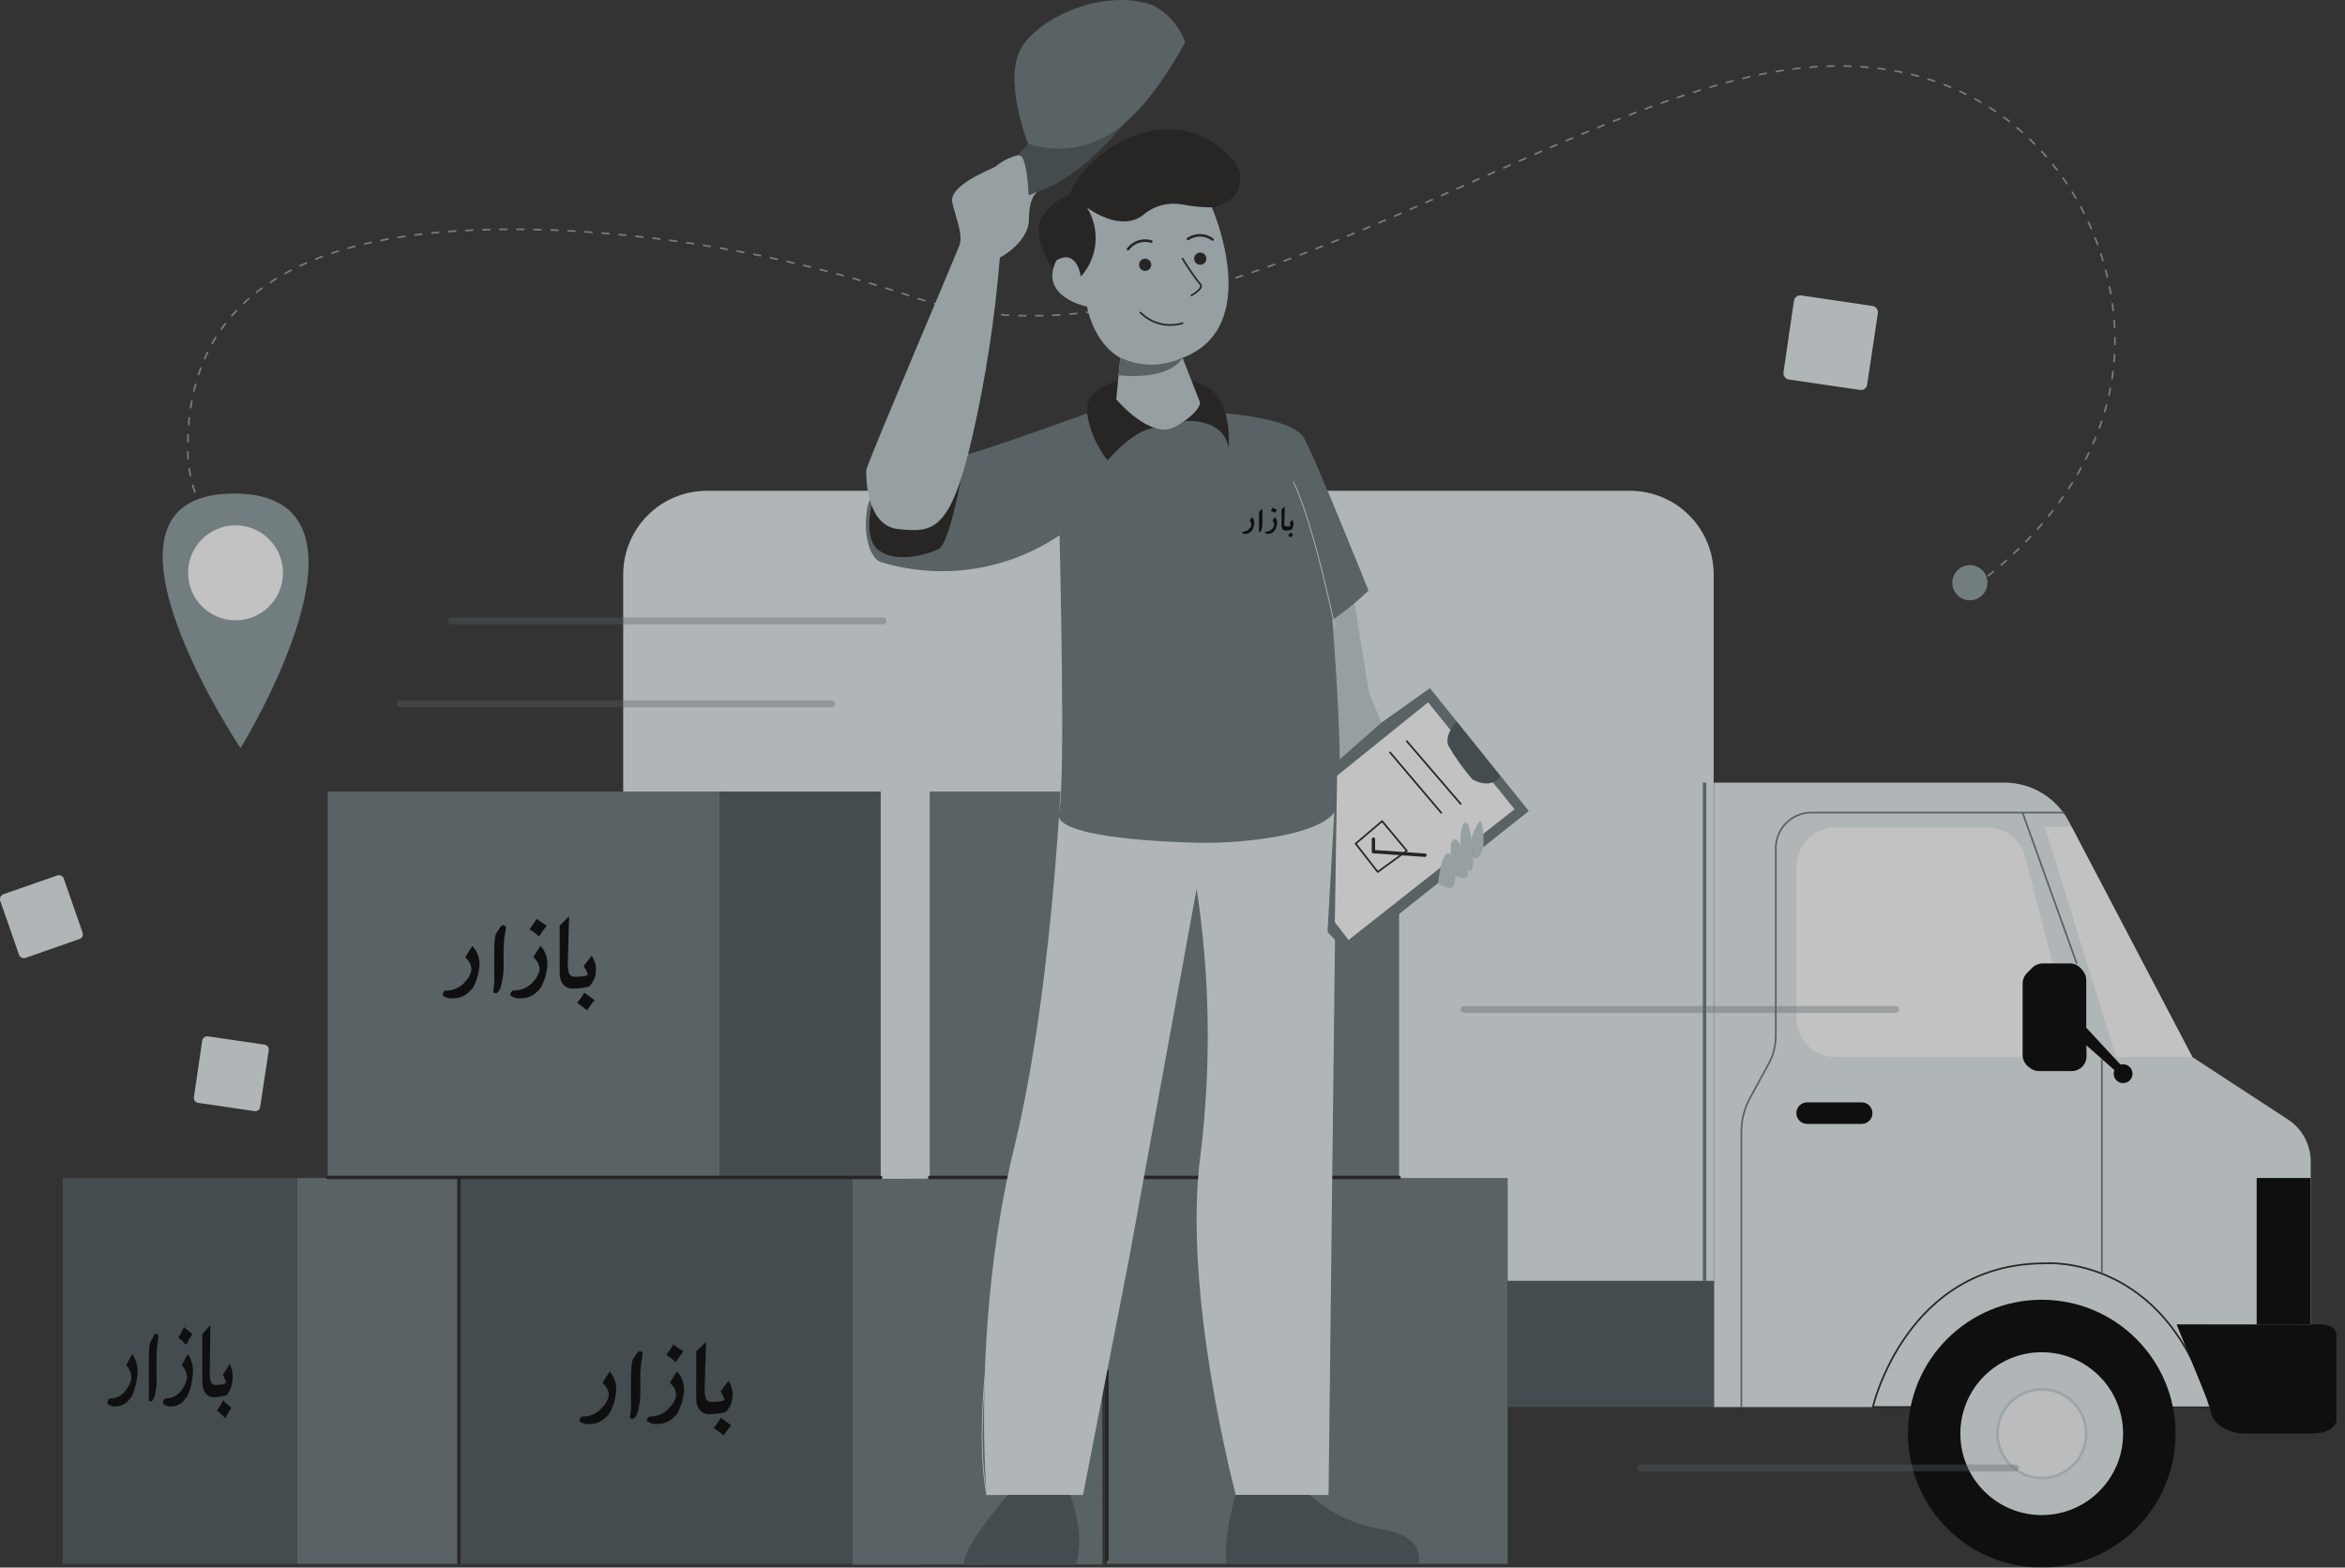 <svg width="172" height="115" viewBox="0 0 172 115" fill="none" xmlns="http://www.w3.org/2000/svg">
<rect x="0" y="0" width="172" height="115" fill="#333333" stroke="none"/>
<g opacity="0.7" clip-path="url(#clip0_16036_67832)">
<path d="M136.426 28.608L131.209 27.842C131.147 27.833 131.088 27.811 131.034 27.779C130.981 27.746 130.935 27.703 130.898 27.652C130.861 27.602 130.835 27.544 130.821 27.483C130.807 27.422 130.806 27.359 130.816 27.297L131.581 22.068C131.602 21.944 131.67 21.833 131.772 21.759C131.875 21.685 132.002 21.655 132.126 21.675L137.343 22.448C137.405 22.457 137.464 22.478 137.518 22.511C137.571 22.543 137.618 22.586 137.654 22.637C137.691 22.688 137.717 22.745 137.731 22.806C137.745 22.868 137.747 22.931 137.736 22.992L136.95 28.214C136.943 28.275 136.923 28.334 136.892 28.387C136.862 28.439 136.821 28.486 136.772 28.522C136.723 28.559 136.667 28.585 136.608 28.6C136.548 28.615 136.487 28.617 136.426 28.608Z" fill="#E6EDF0"/>
<path d="M18.67 81.516L14.535 80.909C14.487 80.901 14.44 80.884 14.398 80.858C14.356 80.833 14.32 80.799 14.291 80.759C14.262 80.719 14.242 80.674 14.23 80.627C14.219 80.579 14.217 80.529 14.225 80.481L14.832 76.342C14.848 76.243 14.903 76.155 14.985 76.097C15.066 76.039 15.167 76.016 15.266 76.031L19.401 76.638C19.449 76.646 19.496 76.663 19.538 76.689C19.58 76.714 19.616 76.748 19.645 76.788C19.674 76.828 19.694 76.873 19.706 76.92C19.717 76.968 19.719 77.018 19.711 77.066L19.084 81.205C19.079 81.254 19.064 81.3 19.04 81.343C19.016 81.385 18.984 81.422 18.945 81.451C18.906 81.48 18.862 81.501 18.814 81.512C18.767 81.523 18.718 81.524 18.67 81.516Z" fill="#E6EDF0"/>
<path d="M5.818 68.894L1.869 70.273C1.822 70.289 1.773 70.296 1.724 70.293C1.674 70.29 1.626 70.277 1.582 70.255C1.538 70.234 1.498 70.203 1.466 70.166C1.434 70.129 1.409 70.085 1.393 70.039L0.015 66.079C-0.016 65.985 -0.009 65.882 0.035 65.793C0.079 65.704 0.156 65.636 0.249 65.603L4.205 64.224C4.3 64.193 4.404 64.201 4.493 64.246C4.582 64.292 4.649 64.37 4.681 64.465L6.059 68.424C6.076 68.471 6.083 68.521 6.08 68.57C6.077 68.62 6.064 68.668 6.041 68.712C6.019 68.756 5.987 68.795 5.949 68.826C5.91 68.857 5.866 68.88 5.818 68.894Z" fill="#E6EDF0"/>
<path d="M143.794 43.707C143.794 43.707 153.994 37.554 155.041 26.759C156.089 15.963 147.371 1.697 129.141 5.457C110.912 9.216 86.279 28.221 67.285 21.888C58.69 18.963 49.724 17.277 40.654 16.88C29.399 16.473 13.865 17.846 13.775 32.629C13.726 34.055 13.991 35.474 14.552 36.785C15.113 38.097 15.956 39.269 17.021 40.217" stroke="#8D9CA0" stroke-width="0.125" stroke-linecap="round" stroke-linejoin="round" stroke-dasharray="0.5 0.75"/>
<path d="M17.644 54.881C17.644 54.881 5.128 36.208 17.155 36.208C29.181 36.208 17.644 54.881 17.644 54.881Z" fill="#8D9CA0"/>
<path d="M17.276 45.508C19.199 45.508 20.757 43.949 20.757 42.025C20.757 40.101 19.199 38.541 17.276 38.541C15.354 38.541 13.796 40.101 13.796 42.025C13.796 43.949 15.354 45.508 17.276 45.508Z" fill="white"/>
<path d="M144.486 44.039C145.198 44.039 145.775 43.461 145.775 42.749C145.775 42.036 145.198 41.459 144.486 41.459C143.774 41.459 143.197 42.036 143.197 42.749C143.197 43.461 143.774 44.039 144.486 44.039Z" fill="#8D9CA0"/>
<path d="M45.71 58.075V42.147C45.71 40.52 46.356 38.959 47.505 37.808C48.653 36.657 50.212 36.009 51.837 36.007H119.559C121.185 36.007 122.746 36.654 123.896 37.806C125.046 38.957 125.693 40.519 125.693 42.147V93.973H52.485C50.882 93.973 49.342 93.344 48.196 92.221C47.051 91.098 46.391 89.569 46.358 87.965L45.71 58.075Z" fill="#E6EDF0"/>
<path d="M102.619 58.069H68.193V86.38H102.619V58.069Z" fill="#69767B"/>
<path d="M80.832 86.46L62.506 86.479L62.536 114.789L80.862 114.77L80.832 86.46Z" fill="#69767B"/>
<path d="M99.369 44.279L100.402 50.742L101.312 53.012L98.073 55.861L96.515 49.445L97.363 43.872L99.369 44.279Z" fill="#C1CED3"/>
<path d="M110.586 86.421H81.191V114.731H110.586V86.421Z" fill="#69767B"/>
<path d="M81.191 114.401V100.577" stroke="#231F20" stroke-width="0.251" stroke-linecap="round" stroke-linejoin="round"/>
<path d="M68.193 86.38H102.619" stroke="#231F20" stroke-width="0.251" stroke-linecap="round" stroke-linejoin="round"/>
<path d="M33.658 86.421H21.776V114.731H33.658V86.421Z" fill="#69767B"/>
<path d="M21.771 86.421H4.603V114.731H21.771V86.421Z" fill="#4B575B"/>
<path d="M64.598 58.069H52.716V86.38H64.598V58.069Z" fill="#4B575B"/>
<path d="M52.707 58.069H24.037V86.38H52.707V58.069Z" fill="#69767B"/>
<path d="M62.538 86.421H33.66V114.731H62.538V86.421Z" fill="#4B575B"/>
<path d="M98.095 53.731L97.447 109.675H90.644C90.644 109.675 86.695 94.962 88.053 84.718C88.849 78.23 88.754 71.664 87.77 65.203L82.808 92.368L79.438 109.675H72.367C72.367 109.675 71.264 97.031 74.372 84.262C77.481 71.494 77.991 53.731 77.991 53.731H98.095Z" fill="#E6EDF0"/>
<path d="M79.741 30.324C79.741 30.324 72.16 33.083 70.782 33.373C70.782 33.373 64.11 34.863 63.655 37.063C63.2 39.264 63.855 41.147 64.758 41.278C66.933 41.918 69.221 42.069 71.461 41.722C73.7 41.375 75.836 40.538 77.715 39.271C77.715 39.271 78.184 57.896 77.667 59.627C77.15 61.359 84.773 61.766 88.005 61.828C91.237 61.89 97.399 61.242 98.047 59.234C98.695 57.227 97.723 45.493 97.723 45.493C98.667 44.847 99.554 44.122 100.376 43.327C100.376 43.327 96.489 33.628 95.648 32.138C94.807 30.648 89.852 30.324 89.852 30.324H79.741Z" fill="#69767B"/>
<path d="M81.882 27.993C81.882 27.993 79.538 28.441 79.738 30.325C79.927 31.585 80.443 32.775 81.234 33.774C81.234 33.774 83.143 31.49 84.68 31.401C85.447 31.402 86.203 31.227 86.892 30.89C86.892 30.89 89.732 30.601 90.118 32.87C90.118 32.87 90.573 28.393 87.43 28.007C85.589 27.762 83.724 27.758 81.882 27.993Z" fill="#231F20"/>
<path d="M79.741 15.218C79.741 15.218 82.146 17.163 83.959 15.673C85.772 14.183 87.474 15.48 88.894 15.218C90.313 14.956 91.085 14.121 90.961 12.824C90.837 11.527 87.66 8.416 83.58 9.837C79.5 11.258 78.459 14.245 78.459 14.245C78.459 14.245 75.937 15.287 76.192 17.163C76.363 18.314 76.858 19.393 77.618 20.274H79.3C79.945 19.612 80.342 18.746 80.422 17.825C80.502 16.903 80.262 15.982 79.741 15.218Z" fill="#231F20"/>
<path d="M88.885 15.217C88.885 15.217 92.758 23.971 86.735 26.254C80.711 28.537 79.732 22.494 79.732 22.494C79.732 22.494 76.176 21.805 77.472 19.121C77.472 19.121 78.85 18.086 79.284 20.287C79.894 19.605 80.267 18.744 80.347 17.833C80.428 16.922 80.212 16.009 79.732 15.231C79.732 15.231 82.269 17.176 83.95 15.686C84.329 15.387 84.767 15.171 85.235 15.052C85.703 14.934 86.19 14.914 86.666 14.996C87.398 15.134 88.14 15.208 88.885 15.217Z" fill="#C1CED3"/>
<path d="M82.17 26.234L81.874 29.29C81.874 29.29 84.403 32.332 86.216 31.298C88.028 30.263 88.028 29.546 88.028 29.546L86.733 26.241L82.17 26.234Z" fill="#C1CED3"/>
<path d="M70.807 33.361C70.807 33.361 69.773 39.777 68.863 40.26C67.954 40.742 65.5 41.363 64.328 40.26C63.157 39.156 64.156 36.197 64.156 36.197C66.255 34.996 68.487 34.044 70.807 33.361Z" fill="#231F20"/>
<path d="M63.536 34.47C63.536 34.47 63.364 38.56 65.886 38.816C68.409 39.071 69.704 39.078 71.324 32.007C72.308 27.692 72.98 23.312 73.337 18.901C73.337 18.901 75.473 17.797 75.473 16.052C75.473 14.306 76.162 14.037 76.162 14.037L75.473 14.3C75.473 14.3 75.535 11.251 74.694 11.382C74.076 11.527 73.5 11.815 73.013 12.223C72.558 12.485 69.567 13.603 69.849 14.858C70.132 16.114 70.676 17.217 70.352 18.059C70.028 18.901 63.97 33.111 63.536 34.47Z" fill="#C1CED3"/>
<path d="M74.689 11.397L75.378 10.555C75.378 10.555 79.713 11.59 82.497 8.996C82.497 8.996 79.486 12.949 76.136 14.053L75.447 14.315C75.447 14.315 75.344 11.204 74.689 11.397Z" fill="#4B575B"/>
<path d="M75.409 10.555C75.409 10.555 73.397 5.498 75.085 3.229C76.774 0.959 81.233 -0.793 84.541 0.373C85.65 0.95 86.504 1.922 86.933 3.098C86.933 3.098 84.865 7.05 82.529 8.996C81.586 9.863 80.43 10.464 79.179 10.738C77.928 11.011 76.627 10.948 75.409 10.555Z" fill="#69767B"/>
<path d="M90.621 109.674C90.621 109.674 89.649 113.048 89.973 114.731H104.026C104.026 114.731 104.674 112.723 101.373 112.199C99.395 111.888 97.549 111.011 96.059 109.674H90.621Z" fill="#4B575B"/>
<path d="M73.911 109.674C73.911 109.674 70.803 113.241 70.672 114.731H78.901C78.901 114.731 79.68 113.11 78.515 109.674H73.911Z" fill="#4B575B"/>
<path d="M104.883 50.488L112.133 59.497L98.921 69.996L97.37 68.375L98.08 55.862L101.319 53.013L104.883 50.488Z" fill="#69767B"/>
<path d="M104.744 51.523L98.073 56.903L97.907 67.664L98.913 68.961L111.092 59.366L104.744 51.523Z" fill="white"/>
<path d="M106.841 52.931C106.841 52.931 105.91 53.924 106.234 54.703C106.739 55.578 107.325 56.403 107.985 57.166C107.985 57.166 109.274 57.987 110.053 56.959L106.841 52.931Z" fill="#4B575B"/>
<path d="M101.375 60.243L99.432 61.892L101.051 63.968L103.188 62.416L101.375 60.243Z" stroke="#231F20" stroke-width="0.125" stroke-linecap="round" stroke-linejoin="round"/>
<path d="M100.737 61.567V62.478L104.514 62.74" stroke="#231F20" stroke-width="0.251" stroke-linecap="round" stroke-linejoin="round"/>
<path d="M103.183 54.373L107.139 58.981" stroke="#231F20" stroke-width="0.125" stroke-linecap="round" stroke-linejoin="round"/>
<path d="M101.957 55.201L105.713 59.629" stroke="#231F20" stroke-width="0.125" stroke-linecap="round" stroke-linejoin="round"/>
<path d="M105.483 64.788C105.483 64.788 105.745 62.029 106.434 62.719C106.434 62.739 107.571 66.251 105.483 64.788Z" fill="#C1CED3"/>
<path d="M106.43 62.738C106.43 62.738 106.272 61.572 106.74 61.572C107.209 61.572 107.726 63.773 107.664 64.228C107.602 64.683 106.74 64.228 106.74 64.228L106.43 62.738Z" fill="#C1CED3"/>
<path d="M107.934 61.856C107.934 61.856 107.858 60.386 107.507 60.352C107.155 60.317 107.059 61.621 107.141 61.925C107.224 62.228 107.741 63.877 107.741 63.877C107.741 63.877 108.313 64.146 107.934 61.856Z" fill="#C1CED3"/>
<path d="M107.909 61.513C107.909 61.513 108.509 59.843 108.66 60.354C108.812 60.864 109.094 62.941 108.13 63.003L107.909 61.513Z" fill="#C1CED3"/>
<path d="M160.807 77.551L167.809 82.124C168.323 82.457 168.746 82.914 169.038 83.453C169.331 83.991 169.484 84.595 169.484 85.208V97.183H159.662L162.116 103.226H125.712V57.415H147.022C147.998 57.415 148.955 57.683 149.79 58.189C150.624 58.695 151.305 59.419 151.757 60.285L160.807 77.551Z" fill="#E6EDF0"/>
<path d="M125.715 93.974H110.587V103.224H125.715V93.974Z" fill="#4B575B"/>
<path d="M131.757 63.56V74.659C131.757 75.425 132.06 76.159 132.6 76.701C133.141 77.242 133.873 77.548 134.638 77.55H152.316L148.546 62.877C148.39 62.262 148.035 61.715 147.536 61.322C147.038 60.929 146.424 60.712 145.789 60.704H134.679C134.3 60.699 133.923 60.768 133.57 60.909C133.218 61.05 132.897 61.259 132.625 61.524C132.354 61.79 132.137 62.106 131.988 62.455C131.839 62.805 131.761 63.18 131.757 63.56Z" fill="white"/>
<path d="M151.942 60.663H149.984L155.216 77.549H160.798L151.942 60.663Z" fill="white"/>
<path d="M153.009 75.383L155.725 78.308L155.387 78.771L152.603 76.308L153.009 75.383Z" fill="black"/>
<path d="M155.724 79.461C156.105 79.461 156.414 79.152 156.414 78.771C156.414 78.39 156.105 78.081 155.724 78.081C155.344 78.081 155.035 78.39 155.035 78.771C155.035 79.152 155.344 79.461 155.724 79.461Z" fill="black"/>
<path d="M137.371 103.224C137.371 103.224 139.79 92.683 149.984 92.683C149.984 92.683 158.861 91.931 162.114 103.251L137.371 103.224Z" stroke="#231F20" stroke-width="0.125" stroke-linecap="round" stroke-linejoin="round"/>
<path d="M149.757 115C155.177 115 159.571 110.602 159.571 105.177C159.571 99.752 155.177 95.354 149.757 95.354C144.337 95.354 139.943 99.752 139.943 105.177C139.943 110.602 144.337 115 149.757 115Z" fill="black"/>
<path d="M149.756 111.151C153.052 111.151 155.724 108.477 155.724 105.177C155.724 101.878 153.052 99.204 149.756 99.204C146.459 99.204 143.787 101.878 143.787 105.177C143.787 108.477 146.459 111.151 149.756 111.151Z" fill="#E6EDF0"/>
<path d="M149.764 108.435C151.561 108.435 153.017 106.977 153.017 105.179C153.017 103.38 151.561 101.923 149.764 101.923C147.968 101.923 146.511 103.38 146.511 105.179C146.511 106.977 147.968 108.435 149.764 108.435Z" fill="#F5F7FA" stroke="#C8D4D9" stroke-width="0.188" stroke-miterlimit="10"/>
<path d="M169.476 97.182C169.476 97.182 171.371 96.906 171.371 97.941V104.149C171.371 104.149 171.44 105.17 169.476 105.17H164.355C164.355 105.17 162.115 104.922 162.115 103.211L159.662 97.168L169.476 97.182Z" fill="black"/>
<path d="M169.477 86.421H165.521V97.182H169.477V86.421Z" fill="black"/>
<path d="M127.727 103.226V83.028C127.729 82.162 127.947 81.311 128.361 80.551L129.74 78.02C130.072 77.405 130.247 76.718 130.25 76.019V62.223C130.25 61.531 130.524 60.868 131.013 60.379C131.501 59.89 132.164 59.615 132.855 59.615H151.36" stroke="#69767B" stroke-width="0.125" stroke-linecap="round" stroke-linejoin="round"/>
<path d="M154.167 93.408V77.687" stroke="#69767B" stroke-width="0.125" stroke-miterlimit="10"/>
<path d="M152.317 70.665L148.354 59.628" stroke="#69767B" stroke-width="0.125" stroke-linecap="round" stroke-linejoin="round"/>
<path d="M107.909 61.506L108.13 63.003" stroke="#C9D1D3" stroke-width="0.063" stroke-linecap="round" stroke-linejoin="round"/>
<path d="M107.14 61.925C107.375 62.565 107.575 63.216 107.74 63.877" stroke="#C9D1D3" stroke-width="0.063" stroke-linecap="round" stroke-linejoin="round"/>
<path d="M106.431 62.74C106.431 62.74 106.679 63.879 106.741 64.231" stroke="#C9D1D3" stroke-width="0.063" stroke-linecap="round" stroke-linejoin="round"/>
<path d="M125.023 57.415V93.975" stroke="#69767B" stroke-width="0.251" stroke-miterlimit="10"/>
<path d="M153.02 75.384V71.886C153.015 71.633 152.922 71.389 152.758 71.197L152.641 71.059C152.54 70.94 152.414 70.844 152.273 70.778C152.131 70.713 151.977 70.679 151.821 70.679H149.829C149.542 70.679 149.267 70.793 149.064 70.996L148.671 71.39C148.468 71.593 148.354 71.868 148.354 72.155V77.398C148.355 77.559 148.392 77.718 148.461 77.863C148.53 78.008 148.63 78.137 148.754 78.24L148.878 78.336C149.072 78.495 149.316 78.581 149.567 78.578H151.945C152.194 78.58 152.437 78.497 152.634 78.343C152.761 78.241 152.863 78.112 152.934 77.965C153.004 77.818 153.04 77.657 153.041 77.495L153.02 75.384Z" fill="black"/>
<path d="M33.66 86.421V114.731" stroke="#231F20" stroke-width="0.251" stroke-miterlimit="10"/>
<path d="M24.037 86.38H64.596" stroke="#231F20" stroke-width="0.251" stroke-linecap="round" stroke-linejoin="round"/>
<path d="M35.148 71.023C35.108 71.422 35.001 71.812 34.831 72.175C34.748 72.398 34.608 72.596 34.424 72.747C34.271 72.906 34.086 73.031 33.882 73.116C33.678 73.2 33.459 73.241 33.239 73.237C32.973 73.27 32.704 73.201 32.487 73.044V73.002V72.947C32.495 72.844 32.541 72.748 32.618 72.678H32.673C32.948 72.684 33.221 72.628 33.471 72.515C33.722 72.402 33.944 72.233 34.121 72.023C34.355 71.789 34.515 71.492 34.583 71.168C34.581 71.003 34.545 70.841 34.477 70.692C34.41 70.542 34.312 70.408 34.19 70.298L34.121 70.229L34.645 69.402L34.762 69.54C34.925 69.746 35.044 69.985 35.11 70.241C35.177 70.496 35.19 70.762 35.148 71.023Z" fill="black"/>
<path d="M36.89 71.598C36.869 71.814 36.83 72.029 36.773 72.239C36.743 72.455 36.65 72.657 36.504 72.819C36.455 72.852 36.397 72.869 36.338 72.867C36.312 72.868 36.286 72.862 36.262 72.852C36.238 72.841 36.217 72.825 36.2 72.805C36.187 72.776 36.179 72.744 36.179 72.712C36.179 72.679 36.187 72.647 36.2 72.618C36.2 72.501 36.2 72.37 36.249 72.225C36.261 71.984 36.261 71.742 36.249 71.501V69.963C36.249 69.618 36.249 69.273 36.297 68.928C36.297 68.79 36.338 68.659 36.366 68.521L36.704 68.01C36.724 67.972 36.755 67.939 36.793 67.916C36.83 67.893 36.873 67.88 36.917 67.879C36.946 67.877 36.975 67.882 37.002 67.893C37.028 67.905 37.051 67.922 37.07 67.945C37.088 67.967 37.1 67.993 37.106 68.022C37.112 68.05 37.111 68.079 37.103 68.107C37.103 68.107 37.103 68.204 37.041 68.514C36.979 68.825 36.979 68.894 36.979 68.921C36.938 69.341 36.924 69.762 36.938 70.183V70.246V71.163C36.931 71.309 36.915 71.454 36.89 71.598Z" fill="black"/>
<path d="M40.12 71.023C40.084 71.423 39.977 71.813 39.803 72.175C39.724 72.399 39.586 72.597 39.403 72.748C39.249 72.907 39.063 73.032 38.858 73.117C38.653 73.201 38.433 73.242 38.211 73.238C37.947 73.272 37.68 73.203 37.467 73.044L37.425 73.003V72.948C37.441 72.852 37.493 72.765 37.57 72.707L37.611 72.665H37.673C37.948 72.671 38.221 72.615 38.471 72.501C38.721 72.388 38.943 72.22 39.121 72.01C39.355 71.776 39.515 71.478 39.583 71.154C39.579 70.99 39.542 70.828 39.473 70.678C39.404 70.529 39.305 70.395 39.183 70.285L39.121 70.216L39.638 69.388L39.762 69.526C39.922 69.737 40.037 69.979 40.099 70.237C40.16 70.495 40.168 70.763 40.12 71.023Z" fill="black"/>
<path d="M40.099 67.918L40.009 68.036C39.874 68.206 39.747 68.383 39.63 68.567L39.533 68.719L39.416 68.601C39.277 68.468 39.122 68.352 38.955 68.256L38.83 68.18L38.927 68.056C39.052 67.895 39.167 67.727 39.272 67.553L39.354 67.415L39.478 67.498L39.988 67.843L40.099 67.918Z" fill="black"/>
<path d="M43.698 71.37C43.652 71.755 43.477 72.112 43.202 72.384H43.16C42.864 72.458 42.562 72.504 42.257 72.522H42.064C41.993 72.529 41.922 72.529 41.851 72.522C41.43 72.446 41.038 72.15 41.051 71.294V69.915C41.051 69.611 41.051 69.225 41.051 68.79V67.914L41.74 67.224L41.651 70.611C41.63 70.865 41.656 71.119 41.727 71.363C41.753 71.452 41.807 71.529 41.883 71.583C41.957 71.636 42.048 71.664 42.14 71.66C43.022 71.66 43.105 71.508 43.112 71.508C43.057 71.306 42.968 71.115 42.85 70.942L42.809 70.867L43.401 70.115L43.498 70.287C43.678 70.618 43.748 70.997 43.698 71.37Z" fill="black"/>
<path d="M43.605 73.37L43.516 73.481C43.44 73.598 43.309 73.763 43.15 73.991L43.061 74.122L42.95 74.032C42.758 73.888 42.592 73.756 42.441 73.653L42.33 73.577L42.42 73.453C42.55 73.302 42.668 73.141 42.771 72.97L42.854 72.825L43.605 73.37Z" fill="black"/>
<path d="M45.163 102.254C45.128 102.651 45.02 103.039 44.846 103.399C44.766 103.622 44.628 103.819 44.446 103.971C44.291 104.13 44.106 104.257 43.901 104.342C43.696 104.427 43.476 104.47 43.254 104.468C42.987 104.503 42.717 104.431 42.502 104.268V104.206C42.518 104.111 42.567 104.026 42.64 103.964L42.688 103.923H42.744C43.021 103.926 43.296 103.865 43.547 103.745C43.798 103.626 44.018 103.451 44.191 103.233C44.427 103.003 44.588 102.708 44.653 102.385C44.651 102.22 44.615 102.058 44.547 101.909C44.48 101.759 44.382 101.625 44.26 101.515L44.198 101.44L44.715 100.619L44.832 100.757C44.988 100.969 45.098 101.212 45.155 101.47C45.212 101.728 45.215 101.995 45.163 102.254Z" fill="black"/>
<path d="M46.926 102.818C46.903 103.035 46.861 103.25 46.802 103.46C46.773 103.676 46.679 103.878 46.533 104.039C46.485 104.073 46.426 104.09 46.368 104.088C46.341 104.088 46.315 104.083 46.291 104.072C46.268 104.062 46.246 104.046 46.23 104.025C46.215 103.997 46.208 103.965 46.208 103.932C46.208 103.9 46.215 103.868 46.23 103.839C46.23 103.722 46.23 103.591 46.278 103.446C46.29 103.216 46.29 102.986 46.278 102.756V101.218C46.277 100.872 46.293 100.527 46.326 100.183C46.326 100.045 46.368 99.907 46.395 99.769L46.733 99.259C46.756 99.222 46.787 99.19 46.824 99.168C46.861 99.145 46.903 99.131 46.947 99.128C46.975 99.126 47.004 99.13 47.031 99.142C47.057 99.153 47.081 99.171 47.099 99.193C47.117 99.215 47.13 99.242 47.136 99.27C47.142 99.298 47.141 99.328 47.133 99.355C47.133 99.355 47.133 99.452 47.071 99.762C47.009 100.073 47.009 100.142 47.009 100.169C46.967 100.591 46.953 101.015 46.967 101.439V101.501V102.418C46.953 102.533 46.94 102.667 46.926 102.818Z" fill="black"/>
<path d="M50.142 102.254C50.105 102.652 49.995 103.04 49.818 103.399C49.741 103.623 49.603 103.822 49.418 103.971C49.265 104.13 49.081 104.256 48.877 104.342C48.673 104.427 48.454 104.47 48.233 104.468C48.101 104.486 47.966 104.477 47.837 104.443C47.709 104.408 47.588 104.349 47.482 104.268H47.44V104.206C47.456 104.11 47.508 104.023 47.585 103.964L47.627 103.923H47.688C47.966 103.925 48.241 103.863 48.491 103.744C48.742 103.625 48.962 103.45 49.136 103.233C49.369 103.001 49.53 102.707 49.598 102.385C49.594 102.221 49.558 102.059 49.49 101.91C49.423 101.76 49.325 101.626 49.205 101.515L49.136 101.44L49.653 100.619L49.777 100.757C49.938 100.967 50.053 101.209 50.116 101.467C50.178 101.724 50.188 101.992 50.142 102.254Z" fill="black"/>
<path d="M50.127 99.142L50.037 99.259C49.92 99.418 49.789 99.597 49.658 99.797L49.562 99.949L49.445 99.825C49.302 99.696 49.147 99.58 48.983 99.48L48.859 99.411L48.955 99.287C49.079 99.123 49.194 98.952 49.3 98.776L49.383 98.638L49.507 98.728L50.017 99.066L50.127 99.142Z" fill="black"/>
<path d="M53.713 102.59C53.674 102.977 53.498 103.336 53.217 103.604H53.175C52.878 103.671 52.576 103.717 52.273 103.742H52.08C52.009 103.752 51.937 103.752 51.866 103.742C51.446 103.667 51.053 103.37 51.066 102.515V101.135C51.066 100.831 51.066 100.445 51.066 100.017V99.134L51.79 98.445L51.687 101.811C51.666 102.062 51.692 102.314 51.763 102.556C51.786 102.646 51.841 102.724 51.916 102.779C51.992 102.833 52.083 102.859 52.176 102.853C53.058 102.853 53.148 102.701 53.148 102.701C53.094 102.502 53.008 102.313 52.893 102.142L52.851 102.066L53.437 101.314L53.534 101.48C53.711 101.821 53.774 102.211 53.713 102.59Z" fill="black"/>
<path d="M53.62 104.555L53.538 104.672C53.455 104.783 53.331 104.948 53.166 105.183L53.076 105.307L52.966 105.217L52.456 104.838L52.345 104.762L52.442 104.645C52.566 104.489 52.682 104.325 52.786 104.155L52.869 104.017L53.62 104.555Z" fill="black"/>
<path d="M91.996 38.417C91.983 38.551 91.948 38.682 91.892 38.804C91.892 38.852 91.844 38.907 91.755 38.997C91.704 39.05 91.643 39.092 91.575 39.12C91.508 39.149 91.435 39.163 91.362 39.162C91.317 39.169 91.271 39.166 91.227 39.154C91.183 39.143 91.142 39.122 91.107 39.093C91.108 39.077 91.112 39.061 91.121 39.046C91.129 39.032 91.141 39.02 91.155 39.011C91.247 39.011 91.337 38.992 91.421 38.954C91.504 38.916 91.578 38.86 91.637 38.79C91.715 38.713 91.768 38.614 91.789 38.507C91.79 38.451 91.779 38.396 91.756 38.344C91.734 38.293 91.7 38.248 91.658 38.211L91.83 37.935L91.872 37.983C91.969 38.106 92.013 38.262 91.996 38.417Z" fill="black"/>
<path d="M92.582 38.611C92.575 38.684 92.561 38.755 92.541 38.825C92.532 38.897 92.501 38.965 92.451 39.018C92.434 39.025 92.414 39.025 92.396 39.018C92.381 39.024 92.364 39.024 92.348 39.018C92.348 39.018 92.348 38.984 92.348 38.956C92.348 38.929 92.348 38.873 92.348 38.825C92.348 38.777 92.348 38.66 92.348 38.584V38.073C92.348 37.956 92.348 37.839 92.348 37.721C92.346 37.675 92.346 37.629 92.348 37.584L92.465 37.411C92.472 37.399 92.482 37.389 92.494 37.381C92.507 37.374 92.52 37.37 92.534 37.37C92.544 37.369 92.553 37.371 92.562 37.375C92.57 37.379 92.578 37.385 92.584 37.392C92.59 37.4 92.594 37.408 92.596 37.417C92.598 37.427 92.598 37.436 92.596 37.446C92.596 37.446 92.596 37.446 92.596 37.584C92.596 37.721 92.596 37.708 92.596 37.721C92.586 37.861 92.586 38.002 92.596 38.142V38.467C92.582 38.508 92.582 38.556 92.582 38.611Z" fill="black"/>
<path d="M93.666 38.417C93.654 38.551 93.619 38.682 93.563 38.804C93.531 38.877 93.484 38.943 93.425 38.997C93.373 39.05 93.311 39.092 93.242 39.12C93.173 39.149 93.099 39.163 93.025 39.162C92.981 39.169 92.937 39.166 92.894 39.154C92.851 39.142 92.811 39.121 92.777 39.093C92.785 39.062 92.802 39.033 92.825 39.011C92.918 39.012 93.01 38.993 93.095 38.955C93.179 38.917 93.254 38.861 93.315 38.79C93.39 38.711 93.442 38.613 93.466 38.507C93.465 38.451 93.454 38.396 93.431 38.345C93.408 38.294 93.376 38.249 93.335 38.211L93.508 37.935L93.549 37.983C93.639 38.109 93.68 38.263 93.666 38.417Z" fill="black"/>
<path d="M93.655 37.376V37.418C93.611 37.475 93.569 37.535 93.531 37.597V37.645L93.49 37.611C93.421 37.56 93.344 37.523 93.262 37.5H93.221V37.459C93.264 37.406 93.303 37.351 93.338 37.293V37.245H93.38L93.552 37.362L93.655 37.376Z" fill="black"/>
<path d="M94.865 38.534C94.849 38.662 94.791 38.781 94.7 38.872C94.6 38.894 94.499 38.91 94.397 38.92H94.259C94.121 38.92 93.99 38.796 93.997 38.506V37.375L94.238 37.148L94.204 38.272C94.19 38.356 94.19 38.443 94.204 38.527C94.213 38.556 94.231 38.581 94.256 38.599C94.281 38.616 94.311 38.625 94.341 38.624C94.638 38.624 94.665 38.575 94.665 38.569C94.649 38.502 94.621 38.439 94.583 38.382L94.776 38.127L94.81 38.182C94.862 38.292 94.881 38.414 94.865 38.534Z" fill="black"/>
<path d="M94.831 39.189V39.23L94.707 39.402V39.444L94.535 39.32H94.494V39.278C94.537 39.229 94.576 39.176 94.611 39.12V39.071L94.831 39.189Z" fill="black"/>
<path d="M10.062 100.963C10.031 101.355 9.943 101.741 9.8 102.108C9.739 102.324 9.625 102.52 9.469 102.68C9.356 102.833 9.21 102.957 9.041 103.043C8.873 103.129 8.686 103.175 8.497 103.177C8.386 103.193 8.273 103.183 8.167 103.148C8.061 103.114 7.964 103.055 7.884 102.977V102.943V102.88C7.89 102.788 7.932 102.701 8.001 102.639L8.035 102.598H8.084C8.32 102.599 8.552 102.539 8.758 102.424C8.965 102.309 9.138 102.143 9.262 101.942C9.461 101.698 9.592 101.405 9.641 101.094C9.637 100.775 9.522 100.468 9.317 100.225L9.269 100.149L9.689 99.328L9.786 99.466C10.05 99.917 10.148 100.447 10.062 100.963Z" fill="black"/>
<path d="M11.489 101.542C11.468 101.757 11.436 101.972 11.392 102.183C11.371 102.394 11.292 102.594 11.165 102.763C11.147 102.779 11.127 102.792 11.104 102.8C11.082 102.809 11.058 102.812 11.034 102.811C11.011 102.811 10.988 102.806 10.967 102.795C10.947 102.784 10.929 102.768 10.916 102.749C10.894 102.689 10.894 102.623 10.916 102.563C10.916 102.446 10.916 102.314 10.916 102.17C10.928 101.94 10.928 101.71 10.916 101.48V99.942C10.911 99.596 10.922 99.251 10.951 98.907C10.951 98.769 10.972 98.631 11.013 98.493L11.289 97.982C11.304 97.946 11.328 97.915 11.36 97.892C11.392 97.869 11.429 97.855 11.468 97.851C11.551 97.851 11.633 97.92 11.62 98.079C11.62 98.079 11.62 98.175 11.564 98.486C11.509 98.796 11.516 98.865 11.516 98.893C11.48 99.315 11.469 99.739 11.482 100.162V101.142C11.5 101.257 11.502 101.39 11.489 101.542Z" fill="black"/>
<path d="M14.124 100.963C14.096 101.355 14.011 101.741 13.869 102.108C13.806 102.322 13.693 102.518 13.539 102.68C13.426 102.833 13.279 102.957 13.111 103.043C12.942 103.129 12.756 103.175 12.567 103.177C12.456 103.193 12.343 103.183 12.237 103.148C12.13 103.114 12.034 103.055 11.953 102.977V102.943V102.88C11.966 102.79 12.007 102.705 12.07 102.639L12.112 102.598H12.153C12.39 102.6 12.624 102.541 12.832 102.426C13.04 102.311 13.214 102.144 13.339 101.942C13.538 101.698 13.668 101.405 13.718 101.094C13.713 100.775 13.599 100.468 13.394 100.225L13.339 100.149L13.766 99.328L13.863 99.466C14.125 99.918 14.217 100.448 14.124 100.963Z" fill="black"/>
<path d="M14.107 97.866L14.038 97.983C13.926 98.157 13.823 98.337 13.728 98.522L13.646 98.673L13.549 98.549C13.435 98.421 13.308 98.305 13.17 98.204L13.073 98.135L13.156 98.011C13.273 97.811 13.363 97.645 13.432 97.501L13.501 97.362L13.604 97.452L14.018 97.79L14.107 97.866Z" fill="black"/>
<path d="M17.042 101.315C17.014 101.686 16.872 102.041 16.635 102.329V102.363H16.594C16.353 102.431 16.106 102.477 15.857 102.501H15.698C15.641 102.511 15.583 102.511 15.526 102.501C15.181 102.425 14.836 102.129 14.836 101.273V99.894C14.836 99.59 14.836 99.204 14.836 98.776V97.893L15.429 97.203L15.388 100.563C15.367 100.812 15.386 101.064 15.443 101.308C15.505 101.508 15.615 101.604 15.788 101.604C16.477 101.604 16.573 101.453 16.58 101.453C16.535 101.257 16.463 101.069 16.367 100.894V100.818L16.849 100.066L16.932 100.232C17.061 100.577 17.099 100.95 17.042 101.315Z" fill="black"/>
<path d="M16.964 103.279L16.895 103.397C16.833 103.507 16.73 103.672 16.599 103.907L16.523 104.031L16.434 103.942L16.02 103.562L15.924 103.486L15.999 103.369C16.107 103.213 16.204 103.049 16.289 102.879L16.358 102.741L16.964 103.279Z" fill="black"/>
<path opacity="0.36" d="M64.778 45.55H33.137" stroke="#69767B" stroke-width="0.501" stroke-linecap="round" stroke-linejoin="round"/>
<path opacity="0.36" d="M61.007 51.64H29.366" stroke="#69767B" stroke-width="0.501" stroke-linecap="round" stroke-linejoin="round"/>
<path opacity="0.36" d="M139.034 74.06H107.385" stroke="#69767B" stroke-width="0.501" stroke-linecap="round" stroke-linejoin="round"/>
<path opacity="0.36" d="M147.83 107.689H120.324" stroke="#69767B" stroke-width="0.501" stroke-linecap="round" stroke-linejoin="round"/>
<path d="M97.911 46.006C97.911 46.006 96.367 38.418 94.865 35.341" stroke="#E6EDF0" stroke-width="0.063" stroke-linecap="round" stroke-linejoin="round"/>
<path d="M79.242 60.913C78.89 65.652 78.924 64.279 78.332 68.997C77.374 76.647 74.762 83.973 73.507 91.575C73.025 94.466 72.577 97.604 72.281 100.619C72.005 103.502 71.874 107.034 72.384 109.676" stroke="#E6EDF0" stroke-width="0.063" stroke-linecap="round" stroke-linejoin="round"/>
<path d="M72.243 107.689C72.243 107.689 76.585 108.779 79.824 107.689" stroke="#E6EDF0" stroke-width="0.063" stroke-linecap="round" stroke-linejoin="round"/>
<path d="M90.139 107.682C90.139 107.682 96.342 107.778 97.362 106.261" stroke="#E6EDF0" stroke-width="0.063" stroke-linecap="round" stroke-linejoin="round"/>
<path d="M82.177 26.234C82.889 26.575 83.668 26.752 84.458 26.752C85.247 26.752 86.027 26.575 86.739 26.234C86.739 26.234 86.05 27.897 82.053 27.538L82.177 26.234Z" fill="#69767B"/>
<path d="M83.992 19.873C84.239 19.873 84.44 19.673 84.44 19.425C84.44 19.177 84.239 18.977 83.992 18.977C83.745 18.977 83.544 19.177 83.544 19.425C83.544 19.673 83.745 19.873 83.992 19.873Z" fill="#231F20"/>
<path d="M88.035 19.426C88.282 19.426 88.483 19.225 88.483 18.977C88.483 18.73 88.282 18.529 88.035 18.529C87.788 18.529 87.587 18.73 87.587 18.977C87.587 19.225 87.788 19.426 88.035 19.426Z" fill="#231F20"/>
<path d="M86.739 18.977C87.128 19.63 87.561 20.257 88.034 20.853C88.352 21.136 87.387 21.674 87.387 21.674" stroke="#231F20" stroke-width="0.125" stroke-linecap="round" stroke-linejoin="round"/>
<path d="M83.65 22.93C84.045 23.329 84.541 23.613 85.085 23.75C85.63 23.887 86.201 23.873 86.738 23.71" stroke="#231F20" stroke-width="0.125" stroke-linecap="round" stroke-linejoin="round"/>
<path d="M84.445 17.722C84.137 17.627 83.807 17.629 83.501 17.729C83.195 17.829 82.928 18.022 82.735 18.28" stroke="#231F20" stroke-width="0.188" stroke-linecap="round" stroke-linejoin="round"/>
<path d="M87.136 17.529C87.403 17.348 87.72 17.254 88.043 17.262C88.365 17.269 88.677 17.377 88.935 17.57" stroke="#231F20" stroke-width="0.188" stroke-linecap="round" stroke-linejoin="round"/>
<path d="M136.547 80.873H132.55C132.112 80.873 131.757 81.227 131.757 81.663C131.757 82.099 132.112 82.453 132.55 82.453H136.547C136.985 82.453 137.34 82.099 137.34 81.663C137.34 81.227 136.985 80.873 136.547 80.873Z" fill="black"/>
</g>
<defs>
<clipPath id="clip0_16036_67832">
<rect width="171.377" height="115" fill="white"/>
</clipPath>
</defs>
</svg>
